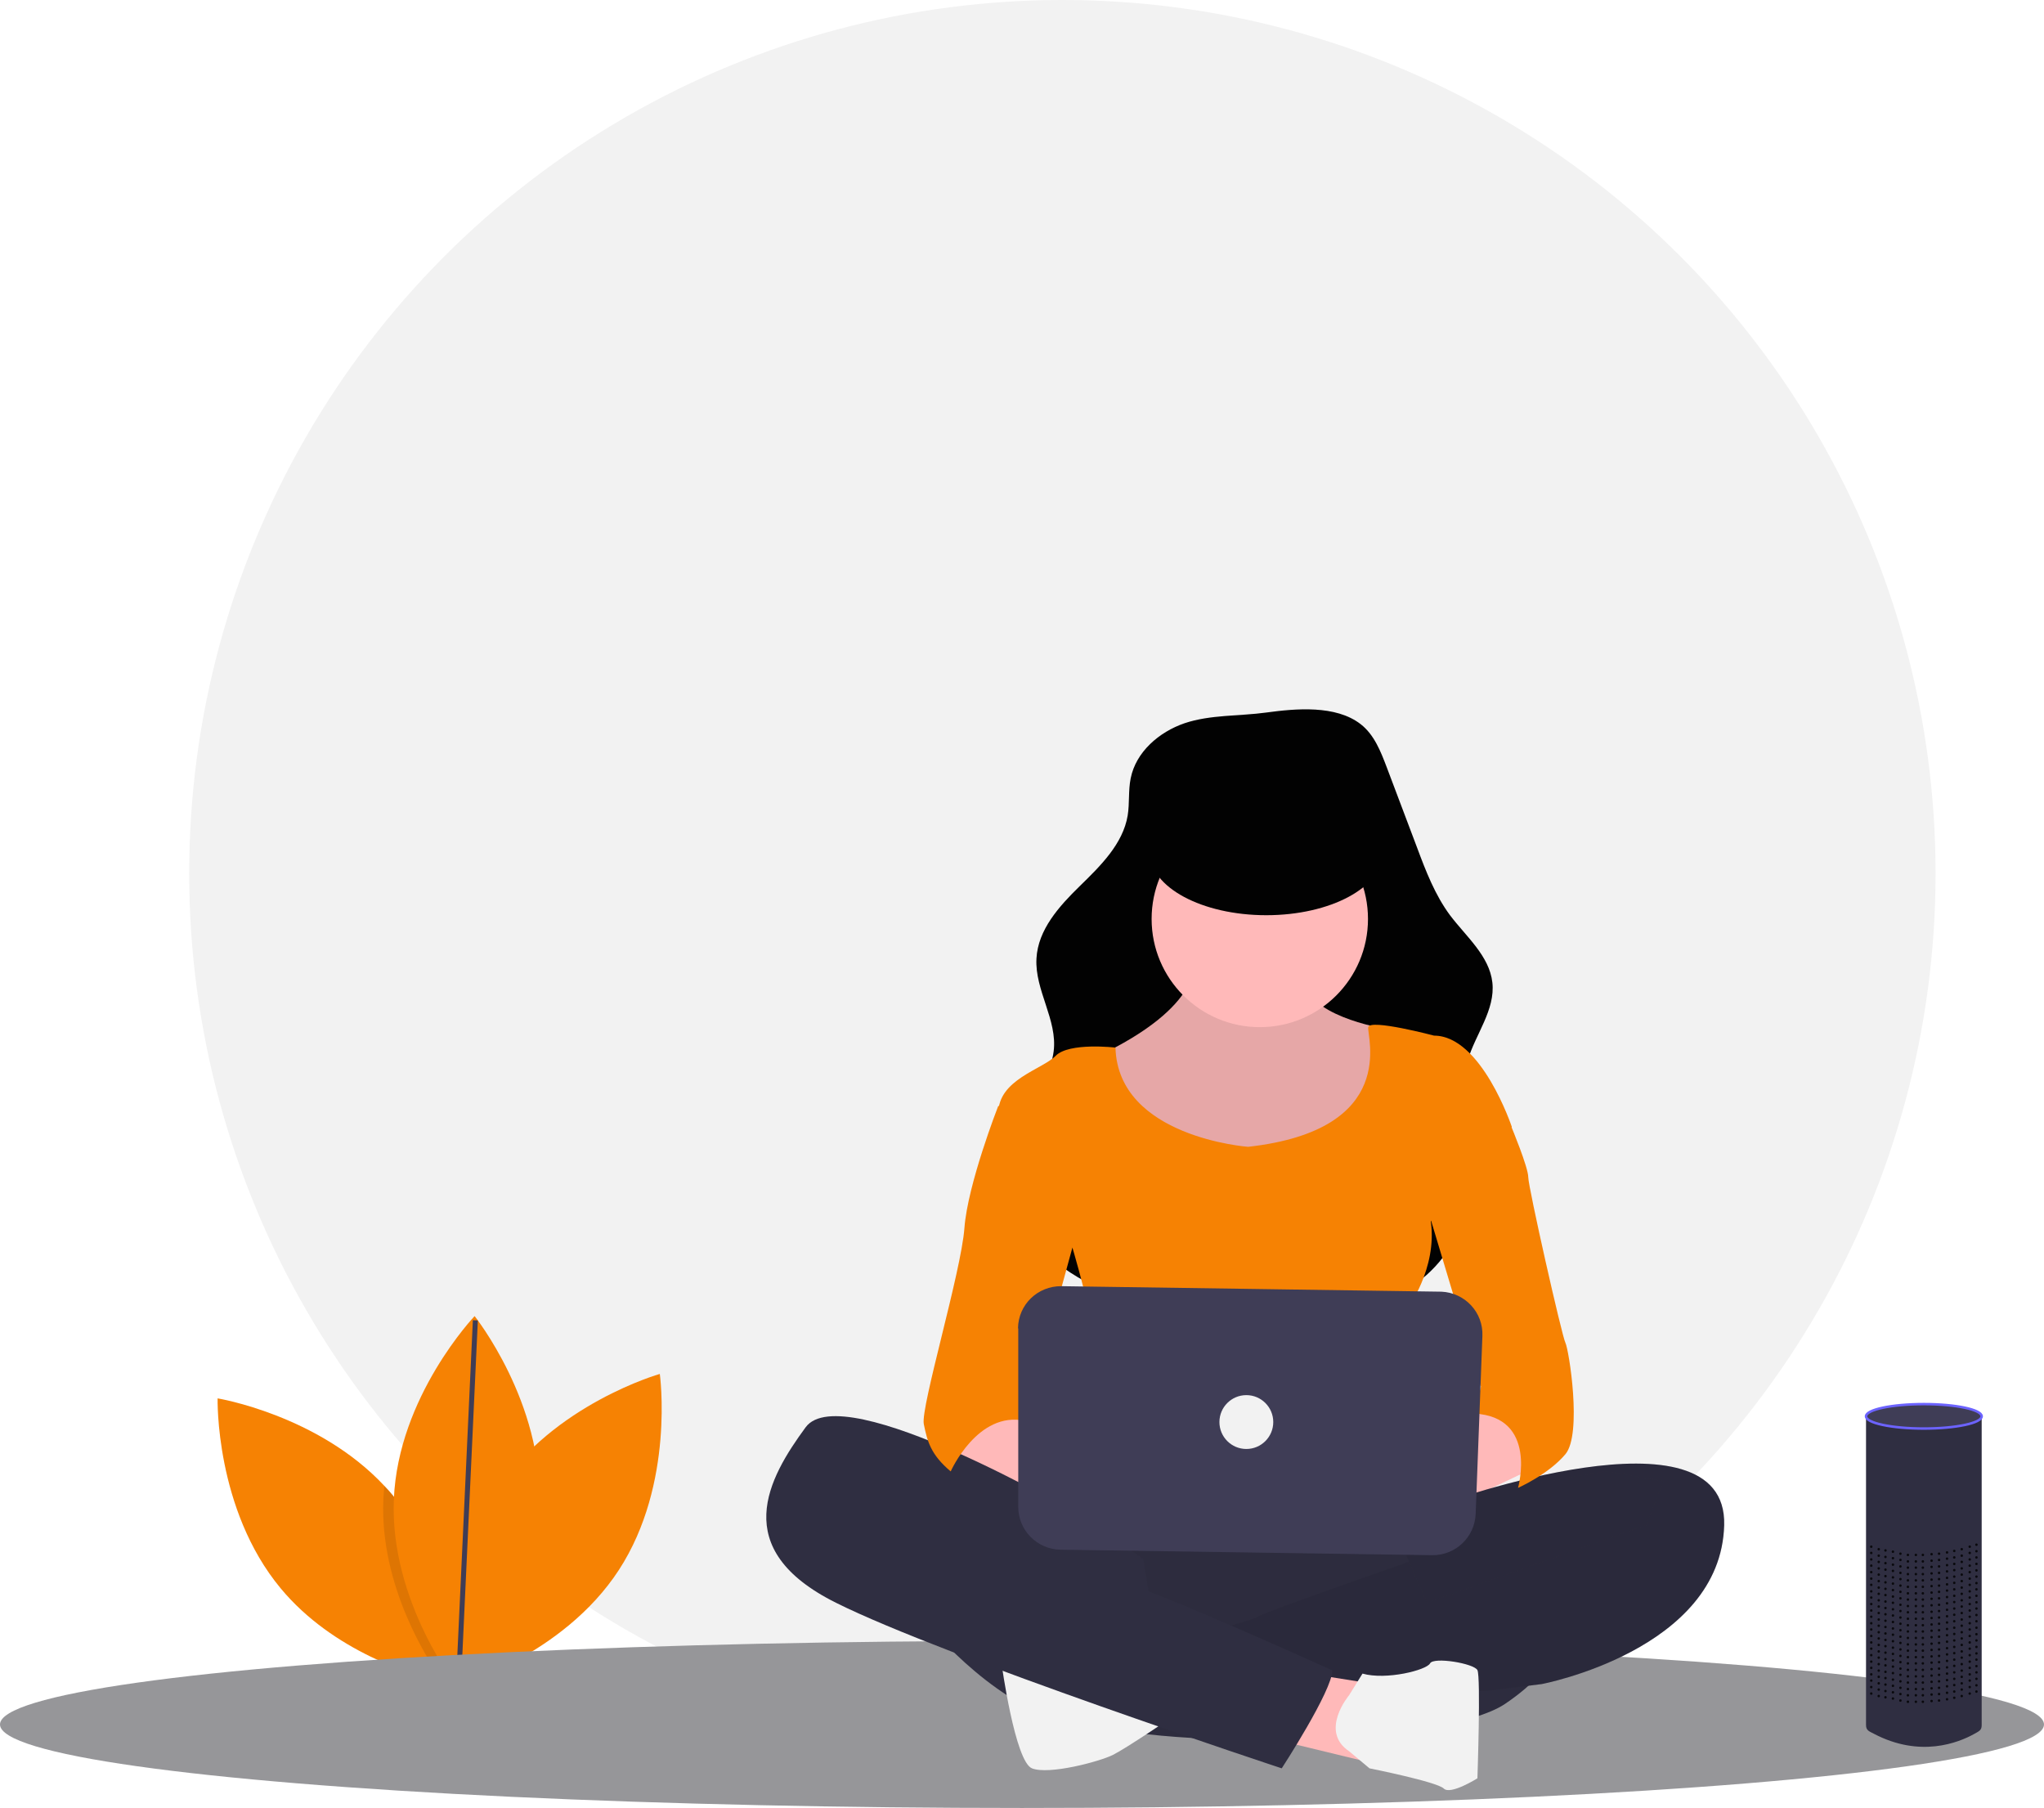 <?xml version="1.0" encoding="utf-8"?>
<!-- Generator: Adobe Illustrator 18.0.0, SVG Export Plug-In . SVG Version: 6.00 Build 0)  -->
<!DOCTYPE svg PUBLIC "-//W3C//DTD SVG 1.1//EN" "http://www.w3.org/Graphics/SVG/1.1/DTD/svg11.dtd">
<svg version="1.1" id="e4ebe004-ac85-4249-bdf7-a9685d9ba22f"
	 xmlns="http://www.w3.org/2000/svg" xmlns:xlink="http://www.w3.org/1999/xlink" x="0px" y="0px" viewBox="0 0 820 725.2"
	 enable-background="new 0 0 820 725.2" xml:space="preserve">
<title>voice interface</title>
<circle fill="#F2F2F2" cx="426.2" cy="350.3" r="350.3"/>
<path fill="#F68203" d="M199.4,597.8c-22.6,34.6-16.4,78.6-16.4,78.6s42.8-12.1,65.3-46.7s16.4-78.6,16.4-78.6
	S222,563.2,199.4,597.8z"/>
<path fill="#F68203" d="M182.9,676c0,0-0.5-0.1-1.6-0.3c-0.8-0.2-1.9-0.4-3.3-0.7c-12.1-2.9-44.3-12.5-65.4-37.9
	c-26.4-31.8-25.3-76.2-25.3-76.2s40.3,6.6,66.9,35.1c1.2,1.2,2.3,2.5,3.4,3.8c22.9,27.7,25.1,64.9,25.3,74.1
	C182.9,675.3,182.9,676,182.9,676z"/>
<path opacity="0.1" enable-background="new    " d="M182.9,673.9c-0.6,0.7-1.1,1.3-1.6,1.8c-1,1.1-1.5,1.7-1.5,1.7s-0.7-0.8-1.8-2.4
	c-6.1-8.5-25.7-38.7-24.2-73.6c0.1-1.8,0.2-3.6,0.4-5.4c1.2,1.2,2.3,2.5,3.4,3.8C180.6,627.5,182.7,664.7,182.9,673.9z"/>
<path fill="#F68203" d="M216.4,603.9c-1.8,41.3-32.4,73.5-32.4,73.5s-27.7-34.7-26-76s32.4-73.5,32.4-73.5S218.1,562.6,216.4,603.9z
	"/>
<line fill="none" stroke="#3F3D56" stroke-width="2" stroke-miterlimit="10" x1="183.9" y1="676.2" x2="190.7" y2="529.6"/>
<ellipse fill="#969699" cx="410" cy="691.7" rx="410" ry="33.5"/>
<path fill="#020202" d="M475.2,290.1c-10.2,3.5-19.5,11.5-21.6,22.1c-1,4.9-0.4,10-1.2,14.9c-1.9,11.4-10.9,20.2-19.2,28.3
	s-16.8,17.5-17.4,29.1c-0.7,12.7,8.5,24.6,6.9,37.2c-1.8,14.6-17.3,24.1-21.1,38.4c-2.6,9.5,0.6,19.8,5.7,28.2
	c9.8,16,26.6,26.9,44.4,32.7c17.8,5.8,36.9,7.1,55.6,7.3c22.9,0.2,47.7-1.7,64.9-16.8c9.8-8.7,16-20.8,17.2-33.8
	c1.6-17.5-5.7-35.5-0.6-52.4c3.2-10.6,11.1-20.2,9.9-31.2c-1.2-10.7-10.5-18.4-17-27c-6-8.1-9.7-17.7-13.2-27.1l-12.2-32.3
	c-2.4-6.3-5-13-10.4-17.2c-10-7.8-26.1-6.3-37.9-4.7C497.2,287.3,485.6,286.6,475.2,290.1z"/>
<path fill="#FFB9B9" d="M479,384.1c0,0,5.4,17.6-35.2,37.9c-40.6,20.3,4.1,42,4.1,42l47.4,10.8c0,0,48.8-6.8,54.2-14.9
	s14.9-35.2,12.2-39.3c-2-2.9-4.3-5.6-6.8-8.1c0,0-32.5-5.4-31.2-20.3S479,384.1,479,384.1z"/>
<path opacity="0.1" enable-background="new    " d="M479,384.1c0,0,5.4,17.6-35.2,37.9c-40.6,20.3,4.1,42,4.1,42l47.4,10.8
	c0,0,48.8-6.8,54.2-14.9s14.9-35.2,12.2-39.3c-2-2.9-4.3-5.6-6.8-8.1c0,0-32.5-5.4-31.2-20.3S479,384.1,479,384.1z"/>
<circle fill="#FFB9B9" cx="505.4" cy="368.6" r="43.4"/>
<path fill="#F68203" d="M500.7,460c0,0-52.2-3.8-53.2-39.8c0,0-18.6-2.2-24,3.3s-23,9.5-23,23s29.8,54.2,29.8,54.2
	s16.3,54.2,9.5,63.7s-8.1,33.9-8.1,33.9s67.7-5.4,78.6,0s54.2,5.4,56.9,0s-2.7-73.2-2.7-73.2s12.2-16.3,9.5-35.2l32.5-37.9
	c0,0-12.2-36.6-31.2-36.6c0,0-25.7-6.8-26.4-3.4S561.6,453.2,500.7,460z"/>
<path fill="#FFB9B9" d="M378.7,579.2c0,0,12.2,19,43.4,23s36.6-6.8,33.9-9.5c-2.7-2.7-35.2-14.9-35.2-14.9l-19-14.9L378.7,579.2z"/>
<path fill="#FFB9B9" d="M600.9,563l-35.2,20.3c0,0-46.1-2.7-28.5,10.8s50.1,8.1,50.1,8.1l31.2-14.9L600.9,563z"/>
<path fill="#2F2E41" d="M424.8,598.2c0,0-32.5,79.9,6.8,92.1s147.7,9.5,172.1-6.8c24.4-16.3,31.2-37.9,27.1-44.7
	c-4.1-6.8-31.2-25.7-50.1-27.1S424.8,598.2,424.8,598.2z"/>
<path opacity="5.000000e-002" enable-background="new    " d="M424.8,598.2c0,0-32.5,79.9,6.8,92.1s147.7,9.5,172.1-6.8
	c24.4-16.3,31.2-37.9,27.1-44.7c-4.1-6.8-31.2-25.7-50.1-27.1S424.8,598.2,424.8,598.2z"/>
<path fill="#2F2E41" d="M578.3,603.2c0,0,114.8-41.5,113.4,8.6c-1.4,50.1-73.2,63.7-73.2,63.7l-21.7,2.7l-119.2,4.1
	c0,0,4.1-21.7-5.4-24.4c0,0,31.2-8.1,32.5-9.5c1.4-1.4,78.6-28.5,84-29.8c5.4-1.4,21.7-12.2,33.9-10.8c0,0,13.5-10.8,28.5-8.1
	l-42,2.7L578.3,603.2z"/>
<path opacity="0.1" enable-background="new    " d="M578.3,603.2c0,0,114.8-41.5,113.4,8.6c-1.4,50.1-73.2,63.7-73.2,63.7l-21.7,2.7
	l-119.2,4.1c0,0,4.1-21.7-5.4-24.4c0,0,31.2-8.1,32.5-9.5c1.4-1.4,78.6-28.5,84-29.8c5.4-1.4,21.7-12.2,33.9-10.8
	c0,0,13.5-10.8,28.5-8.1l-42,2.7L578.3,603.2z"/>
<polygon fill="#2F2E41" points="558,609.9 572.5,642.9 660.5,611.7 667.3,594.1 644.3,590.1 598,598.2 577.9,603.6 "/>
<polygon opacity="0.1" enable-background="new    " points="558,609.9 572.5,642.9 660.5,611.7 667.3,594.1 644.3,590.1 598,598.2 
	577.9,603.6 "/>
<path fill="#2F2E41" d="M370.6,649.7c0,0,25.7,32.5,55.5,40.6c29.8,8.1,46.1-2.7,46.1-2.7l-9.5-37.9l-4.1-24.4l-17.6-12.2
	l-35.2-16.3l-42-13.5c0,0-17.6-2.7-17.6,0c0,2.7,16.3,43.4,16.3,43.4L370.6,649.7z"/>
<path fill="#F2F2F2" d="M401.8,667.3c0,0,5.4,39.3,12.2,42s27.1-2.7,32.5-5.4c5.4-2.7,23.8-15.2,23.8-15.2S405.8,664.6,401.8,667.3z
	"/>
<polygon fill="#FFB9B9" points="525.1,671.3 550.8,675.4 548.1,706.6 512.2,697.9 "/>
<path fill="#F2F2F2" d="M541.2,680c0,0-12.1,14.4,0.1,22.5l8.1,6.8c0,0,27.1,5.4,29.8,8.1c2.7,2.7,13.5-4.1,13.5-4.1
	s1.4-40.6,0-43.4c-1.4-2.7-17.6-5.4-19-2.7c-1.4,2.7-17.6,6.8-27.1,4.1L541.2,680z"/>
<path fill="#2F2E41" d="M432.9,607.7c0,0-94.8-55.5-109.7-35.2s-31.2,48.8,12.2,70.4c43.4,21.7,178.8,66.4,178.8,66.4
	s20.3-31.2,20.3-39.3c0,0-71.8-32.5-84-35.2c-12.2-2.7-61-33.9-67.7-36.6c-6.8-2.7-16.3-10.8-16.3-10.8L432.9,607.7z"/>
<path fill="#F68203" d="M405.8,439.7l-5.4,4.1c0,0-12.2,31.2-13.5,48.8s-17.6,71.8-16.3,78.6c1.4,6.8,2.7,12.2,10.8,19
	c0,0,10.8-24.4,29.8-20.3l23-84L405.8,439.7z"/>
<path fill="#F68203" d="M595.5,439.7l10.8,12.2c0,0,6.8,16.3,6.8,20.3s13.5,63.7,14.9,66.4c1.4,2.7,6.8,36.6,0,44.7
	s-19,13.5-19,13.5s8.1-28.5-17.6-29.8l2.7-10.8l-24.4-81.3L595.5,439.7z"/>
<path fill="#3F3D56" d="M408.5,533v71.4c0,9.4,7.5,17,16.9,17.2l149.2,2.2c9.3,0.1,17-7.2,17.4-16.5l2.7-71.4
	c0.4-9.5-7-17.4-16.5-17.8c-0.1,0-0.3,0-0.4,0l-152-2.2c-9.5-0.1-17.3,7.4-17.4,16.9C408.5,532.8,408.5,532.9,408.5,533z"/>
<ellipse fill="#020202" cx="508" cy="342" rx="46.7" ry="25.1"/>
<circle fill="#F2F2F2" cx="500" cy="570.4" r="10.8"/>
<path fill="#2F2E41" d="M795,568.2V692c0,2.1-1.1,2.4-3,3.5c-6.3,3.5-21.7,9.7-40.3-0.1c-1.9-1-3.1-1.3-3.1-3.5V569
	C748.6,569,772.2,578.5,795,568.2z"/>
<ellipse fill="#3F3D56" stroke="#6C63FF" stroke-miterlimit="10" cx="771.8" cy="568.1" rx="23.2" ry="4.9"/>
<g opacity="0.8">
	<circle cx="792.9" cy="619.6" r="0.5"/>
	<circle cx="790.2" cy="620.4" r="0.5"/>
	<circle cx="787" cy="621.4" r="0.5"/>
	<circle cx="781.1" cy="622.7" r="0.5"/>
	<circle cx="774.9" cy="623.4" r="0.5"/>
	<circle cx="768.6" cy="623.7" r="0.5"/>
	<circle cx="759.4" cy="622.4" r="0.5"/>
	<circle cx="762.4" cy="623.2" r="0.5"/>
	<circle cx="753.7" cy="621.4" r="0.5"/>
	<circle cx="756.4" cy="621.9" r="0.5"/>
	<circle cx="750.7" cy="620.4" r="0.5"/>
	<circle cx="784" cy="622.1" r="0.5"/>
	<circle cx="777.9" cy="623.2" r="0.5"/>
	<circle cx="771.4" cy="623.7" r="0.5"/>
	<circle cx="765.4" cy="623.7" r="0.5"/>
</g>
<g opacity="0.8">
	<circle cx="792.9" cy="622.2" r="0.5"/>
	<circle cx="790.2" cy="622.9" r="0.5"/>
	<circle cx="787" cy="624" r="0.5"/>
	<circle cx="781.1" cy="625.2" r="0.5"/>
	<circle cx="774.9" cy="626" r="0.5"/>
	<circle cx="768.6" cy="626.3" r="0.5"/>
	<circle cx="759.4" cy="625" r="0.5"/>
	<circle cx="762.4" cy="625.7" r="0.5"/>
	<circle cx="753.7" cy="624" r="0.5"/>
	<circle cx="756.4" cy="624.5" r="0.5"/>
	<circle cx="750.7" cy="622.9" r="0.5"/>
	<circle cx="784" cy="624.7" r="0.5"/>
	<circle cx="777.9" cy="625.7" r="0.5"/>
	<circle cx="771.4" cy="626.3" r="0.5"/>
	<circle cx="765.4" cy="626.3" r="0.5"/>
</g>
<g opacity="0.8">
	<circle cx="792.9" cy="624.7" r="0.5"/>
	<circle cx="790.2" cy="625.5" r="0.5"/>
	<circle cx="787" cy="626.5" r="0.5"/>
	<circle cx="781.1" cy="627.8" r="0.5"/>
	<circle cx="774.9" cy="628.5" r="0.5"/>
	<circle cx="768.6" cy="628.8" r="0.5"/>
	<circle cx="759.4" cy="627.6" r="0.5"/>
	<circle cx="762.4" cy="628.3" r="0.5"/>
	<circle cx="753.7" cy="626.5" r="0.5"/>
	<circle cx="756.4" cy="627" r="0.5"/>
	<circle cx="750.7" cy="625.5" r="0.5"/>
	<circle cx="784" cy="627.3" r="0.5"/>
	<circle cx="777.9" cy="628.3" r="0.5"/>
	<circle cx="771.4" cy="628.8" r="0.5"/>
	<circle cx="765.4" cy="628.8" r="0.5"/>
</g>
<g opacity="0.8">
	<circle cx="792.9" cy="627.3" r="0.5"/>
	<circle cx="790.2" cy="628" r="0.5"/>
	<circle cx="787" cy="629.1" r="0.5"/>
	<circle cx="781.1" cy="630.3" r="0.5"/>
	<circle cx="774.9" cy="631.1" r="0.5"/>
	<circle cx="768.6" cy="631.4" r="0.5"/>
	<circle cx="759.4" cy="630.1" r="0.5"/>
	<circle cx="762.4" cy="630.9" r="0.5"/>
	<circle cx="753.7" cy="629.1" r="0.5"/>
	<circle cx="756.4" cy="629.6" r="0.5"/>
	<circle cx="750.7" cy="628" r="0.5"/>
	<circle cx="784" cy="629.8" r="0.5"/>
	<circle cx="777.9" cy="630.9" r="0.5"/>
	<circle cx="771.4" cy="631.4" r="0.5"/>
	<circle cx="765.4" cy="631.4" r="0.5"/>
</g>
<g opacity="0.8">
	<circle cx="792.9" cy="629.9" r="0.5"/>
	<circle cx="790.2" cy="630.6" r="0.5"/>
	<circle cx="787" cy="631.6" r="0.5"/>
	<circle cx="781.1" cy="632.9" r="0.5"/>
	<circle cx="774.9" cy="633.6" r="0.5"/>
	<circle cx="768.6" cy="633.9" r="0.5"/>
	<circle cx="759.4" cy="632.7" r="0.5"/>
	<circle cx="762.4" cy="633.4" r="0.5"/>
	<circle cx="753.7" cy="631.6" r="0.5"/>
	<circle cx="756.4" cy="632.2" r="0.5"/>
	<circle cx="750.7" cy="630.6" r="0.5"/>
	<circle cx="784" cy="632.4" r="0.5"/>
	<circle cx="777.9" cy="633.4" r="0.5"/>
	<circle cx="771.4" cy="633.9" r="0.5"/>
	<circle cx="765.4" cy="633.9" r="0.5"/>
</g>
<g opacity="0.8">
	<circle cx="792.9" cy="632.4" r="0.5"/>
	<circle cx="790.2" cy="633.2" r="0.5"/>
	<circle cx="787" cy="634.2" r="0.5"/>
	<circle cx="781.1" cy="635.5" r="0.5"/>
	<circle cx="774.9" cy="636.2" r="0.5"/>
	<circle cx="768.6" cy="636.5" r="0.5"/>
	<circle cx="759.4" cy="635.2" r="0.5"/>
	<circle cx="762.4" cy="636" r="0.5"/>
	<circle cx="753.7" cy="634.2" r="0.5"/>
	<circle cx="756.4" cy="634.7" r="0.5"/>
	<circle cx="750.7" cy="633.2" r="0.5"/>
	<circle cx="784" cy="634.9" r="0.5"/>
	<circle cx="777.9" cy="636" r="0.5"/>
	<circle cx="771.4" cy="636.5" r="0.5"/>
	<circle cx="765.4" cy="636.5" r="0.5"/>
</g>
<g opacity="0.8">
	<circle cx="792.9" cy="635" r="0.5"/>
	<circle cx="790.2" cy="635.7" r="0.5"/>
	<circle cx="787" cy="636.8" r="0.5"/>
	<circle cx="781.1" cy="638" r="0.5"/>
	<circle cx="774.9" cy="638.8" r="0.5"/>
	<circle cx="768.6" cy="639.1" r="0.5"/>
	<circle cx="759.4" cy="637.8" r="0.5"/>
	<circle cx="762.4" cy="638.5" r="0.5"/>
	<circle cx="753.7" cy="636.8" r="0.5"/>
	<circle cx="756.4" cy="637.3" r="0.5"/>
	<circle cx="750.7" cy="635.7" r="0.5"/>
	<circle cx="784" cy="637.5" r="0.5"/>
	<circle cx="777.9" cy="638.5" r="0.5"/>
	<circle cx="771.4" cy="639.1" r="0.5"/>
	<circle cx="765.4" cy="639.1" r="0.5"/>
</g>
<g opacity="0.8">
	<circle cx="792.9" cy="637.5" r="0.5"/>
	<circle cx="790.2" cy="638.3" r="0.5"/>
	<circle cx="787" cy="639.3" r="0.5"/>
	<circle cx="781.1" cy="640.6" r="0.5"/>
	<circle cx="774.9" cy="641.3" r="0.5"/>
	<circle cx="768.6" cy="641.6" r="0.5"/>
	<circle cx="759.4" cy="640.4" r="0.5"/>
	<circle cx="762.4" cy="641.1" r="0.5"/>
	<circle cx="753.7" cy="639.3" r="0.5"/>
	<circle cx="756.4" cy="639.8" r="0.5"/>
	<circle cx="750.7" cy="638.3" r="0.5"/>
	<circle cx="784" cy="640.1" r="0.5"/>
	<circle cx="777.9" cy="641.1" r="0.5"/>
	<circle cx="771.4" cy="641.6" r="0.5"/>
	<circle cx="765.4" cy="641.6" r="0.5"/>
</g>
<g opacity="0.8">
	<circle cx="792.9" cy="640.1" r="0.5"/>
	<circle cx="790.2" cy="640.8" r="0.5"/>
	<circle cx="787" cy="641.9" r="0.5"/>
	<circle cx="781.1" cy="643.1" r="0.5"/>
	<circle cx="774.9" cy="643.9" r="0.5"/>
	<circle cx="768.6" cy="644.2" r="0.5"/>
	<circle cx="759.4" cy="642.9" r="0.5"/>
	<circle cx="762.4" cy="643.7" r="0.5"/>
	<circle cx="753.7" cy="641.9" r="0.5"/>
	<circle cx="756.4" cy="642.4" r="0.5"/>
	<circle cx="750.7" cy="640.8" r="0.5"/>
	<circle cx="784" cy="642.6" r="0.5"/>
	<circle cx="777.9" cy="643.7" r="0.5"/>
	<circle cx="771.4" cy="644.2" r="0.5"/>
	<circle cx="765.4" cy="644.2" r="0.5"/>
</g>
<g opacity="0.8">
	<circle cx="792.9" cy="642.7" r="0.5"/>
	<circle cx="790.2" cy="643.4" r="0.5"/>
	<circle cx="787" cy="644.4" r="0.5"/>
	<circle cx="781.1" cy="645.7" r="0.5"/>
	<circle cx="774.9" cy="646.5" r="0.5"/>
	<circle cx="768.6" cy="646.7" r="0.5"/>
	<circle cx="759.4" cy="645.5" r="0.5"/>
	<circle cx="762.4" cy="646.2" r="0.5"/>
	<circle cx="753.7" cy="644.4" r="0.5"/>
	<circle cx="756.4" cy="645" r="0.5"/>
	<circle cx="750.7" cy="643.4" r="0.5"/>
	<circle cx="784" cy="645.2" r="0.5"/>
	<circle cx="777.9" cy="646.2" r="0.5"/>
	<circle cx="771.4" cy="646.7" r="0.5"/>
	<circle cx="765.4" cy="646.7" r="0.5"/>
</g>
<g opacity="0.8">
	<circle cx="792.9" cy="645.2" r="0.5"/>
	<circle cx="790.2" cy="646" r="0.5"/>
	<circle cx="787" cy="647" r="0.5"/>
	<circle cx="781.1" cy="648.3" r="0.5"/>
	<circle cx="774.9" cy="649" r="0.5"/>
	<circle cx="768.6" cy="649.3" r="0.5"/>
	<circle cx="759.4" cy="648" r="0.5"/>
	<circle cx="762.4" cy="648.8" r="0.5"/>
	<circle cx="753.7" cy="647" r="0.5"/>
	<circle cx="756.4" cy="647.5" r="0.5"/>
	<circle cx="750.7" cy="646" r="0.5"/>
	<circle cx="784" cy="647.7" r="0.5"/>
	<circle cx="777.9" cy="648.8" r="0.5"/>
	<circle cx="771.4" cy="649.3" r="0.5"/>
	<circle cx="765.4" cy="649.3" r="0.5"/>
</g>
<g opacity="0.8">
	<circle cx="792.9" cy="647.8" r="0.5"/>
	<circle cx="790.2" cy="648.5" r="0.5"/>
	<circle cx="787" cy="649.6" r="0.5"/>
	<circle cx="781.1" cy="650.8" r="0.5"/>
	<circle cx="774.9" cy="651.6" r="0.5"/>
	<circle cx="768.6" cy="651.9" r="0.5"/>
	<circle cx="759.4" cy="650.6" r="0.5"/>
	<circle cx="762.4" cy="651.3" r="0.5"/>
	<circle cx="753.7" cy="649.6" r="0.5"/>
	<circle cx="756.4" cy="650.1" r="0.5"/>
	<circle cx="750.7" cy="648.5" r="0.5"/>
	<circle cx="784" cy="650.3" r="0.5"/>
	<circle cx="777.9" cy="651.3" r="0.5"/>
	<circle cx="771.4" cy="651.9" r="0.5"/>
	<circle cx="765.4" cy="651.9" r="0.5"/>
</g>
<g opacity="0.8">
	<circle cx="792.9" cy="650.3" r="0.5"/>
	<circle cx="790.2" cy="651.1" r="0.5"/>
	<circle cx="787" cy="652.1" r="0.5"/>
	<circle cx="781.1" cy="653.4" r="0.5"/>
	<circle cx="774.9" cy="654.1" r="0.5"/>
	<circle cx="768.6" cy="654.4" r="0.5"/>
	<circle cx="759.4" cy="653.2" r="0.5"/>
	<circle cx="762.4" cy="653.9" r="0.5"/>
	<circle cx="753.7" cy="652.1" r="0.5"/>
	<circle cx="756.4" cy="652.6" r="0.5"/>
	<circle cx="750.7" cy="651.1" r="0.5"/>
	<circle cx="784" cy="652.9" r="0.5"/>
	<circle cx="777.9" cy="653.9" r="0.5"/>
	<circle cx="771.4" cy="654.4" r="0.5"/>
	<circle cx="765.4" cy="654.4" r="0.5"/>
</g>
<g opacity="0.8">
	<circle cx="792.9" cy="652.9" r="0.5"/>
	<circle cx="790.2" cy="653.6" r="0.5"/>
	<circle cx="787" cy="654.7" r="0.5"/>
	<circle cx="781.1" cy="655.9" r="0.5"/>
	<circle cx="774.9" cy="656.7" r="0.5"/>
	<circle cx="768.6" cy="657" r="0.5"/>
	<circle cx="759.4" cy="655.7" r="0.5"/>
	<circle cx="762.4" cy="656.5" r="0.5"/>
	<circle cx="753.7" cy="654.7" r="0.5"/>
	<circle cx="756.4" cy="655.2" r="0.5"/>
	<circle cx="750.7" cy="653.6" r="0.5"/>
	<circle cx="784" cy="655.4" r="0.5"/>
	<circle cx="777.9" cy="656.5" r="0.5"/>
	<circle cx="771.4" cy="657" r="0.5"/>
	<circle cx="765.4" cy="657" r="0.5"/>
</g>
<g opacity="0.8">
	<circle cx="792.9" cy="655.5" r="0.5"/>
	<circle cx="790.2" cy="656.2" r="0.5"/>
	<circle cx="787" cy="657.2" r="0.5"/>
	<circle cx="781.1" cy="658.5" r="0.5"/>
	<circle cx="774.9" cy="659.3" r="0.5"/>
	<circle cx="768.6" cy="659.6" r="0.5"/>
	<circle cx="759.4" cy="658.3" r="0.5"/>
	<circle cx="762.4" cy="659" r="0.5"/>
	<circle cx="753.7" cy="657.2" r="0.5"/>
	<circle cx="756.4" cy="657.8" r="0.5"/>
	<circle cx="750.7" cy="656.2" r="0.5"/>
	<circle cx="784" cy="658" r="0.5"/>
	<circle cx="777.9" cy="659" r="0.5"/>
	<circle cx="771.4" cy="659.6" r="0.5"/>
	<circle cx="765.4" cy="659.6" r="0.5"/>
</g>
<g opacity="0.8">
	<circle cx="792.9" cy="658" r="0.5"/>
	<circle cx="790.2" cy="658.8" r="0.5"/>
	<circle cx="787" cy="659.8" r="0.5"/>
	<circle cx="781.1" cy="661.1" r="0.5"/>
	<circle cx="774.9" cy="661.8" r="0.5"/>
	<circle cx="768.6" cy="662.1" r="0.5"/>
	<circle cx="759.4" cy="660.9" r="0.5"/>
	<circle cx="762.4" cy="661.6" r="0.5"/>
	<circle cx="753.7" cy="659.8" r="0.5"/>
	<circle cx="756.4" cy="660.3" r="0.5"/>
	<circle cx="750.7" cy="658.8" r="0.5"/>
	<circle cx="784" cy="660.6" r="0.5"/>
	<circle cx="777.9" cy="661.6" r="0.5"/>
	<circle cx="771.4" cy="662.1" r="0.5"/>
	<circle cx="765.4" cy="662.1" r="0.5"/>
</g>
<g opacity="0.8">
	<circle cx="792.9" cy="660.6" r="0.5"/>
	<circle cx="790.2" cy="661.3" r="0.5"/>
	<circle cx="787" cy="662.4" r="0.5"/>
	<circle cx="781.1" cy="663.6" r="0.5"/>
	<circle cx="774.9" cy="664.4" r="0.5"/>
	<circle cx="768.6" cy="664.7" r="0.5"/>
	<circle cx="759.4" cy="663.4" r="0.5"/>
	<circle cx="762.4" cy="664.2" r="0.5"/>
	<circle cx="753.7" cy="662.4" r="0.5"/>
	<circle cx="756.4" cy="662.9" r="0.5"/>
	<circle cx="750.7" cy="661.3" r="0.5"/>
	<circle cx="784" cy="663.1" r="0.5"/>
	<circle cx="777.9" cy="664.2" r="0.5"/>
	<circle cx="771.4" cy="664.7" r="0.5"/>
	<circle cx="765.4" cy="664.7" r="0.5"/>
</g>
<g opacity="0.8">
	<circle cx="792.9" cy="663.2" r="0.5"/>
	<circle cx="790.2" cy="663.9" r="0.5"/>
	<circle cx="787" cy="664.9" r="0.5"/>
	<circle cx="781.1" cy="666.2" r="0.5"/>
	<circle cx="774.9" cy="666.9" r="0.5"/>
	<circle cx="768.6" cy="667.2" r="0.5"/>
	<circle cx="759.4" cy="666" r="0.5"/>
	<circle cx="762.4" cy="666.7" r="0.5"/>
	<circle cx="753.7" cy="664.9" r="0.5"/>
	<circle cx="756.4" cy="665.5" r="0.5"/>
	<circle cx="750.7" cy="663.9" r="0.5"/>
	<circle cx="784" cy="665.7" r="0.5"/>
	<circle cx="777.9" cy="666.7" r="0.5"/>
	<circle cx="771.4" cy="667.2" r="0.5"/>
	<circle cx="765.4" cy="667.2" r="0.5"/>
</g>
<g opacity="0.8">
	<circle cx="792.9" cy="665.7" r="0.5"/>
	<circle cx="790.2" cy="666.5" r="0.5"/>
	<circle cx="787" cy="667.5" r="0.5"/>
	<circle cx="781.1" cy="668.8" r="0.5"/>
	<circle cx="774.9" cy="669.5" r="0.5"/>
	<circle cx="768.6" cy="669.8" r="0.5"/>
	<circle cx="759.4" cy="668.5" r="0.5"/>
	<circle cx="762.4" cy="669.3" r="0.5"/>
	<circle cx="753.7" cy="667.5" r="0.5"/>
	<circle cx="756.4" cy="668" r="0.5"/>
	<circle cx="750.7" cy="666.5" r="0.5"/>
	<circle cx="784" cy="668.2" r="0.5"/>
	<circle cx="777.9" cy="669.3" r="0.5"/>
	<circle cx="771.4" cy="669.8" r="0.5"/>
	<circle cx="765.4" cy="669.8" r="0.5"/>
</g>
<g opacity="0.8">
	<circle cx="792.9" cy="668.3" r="0.5"/>
	<circle cx="790.2" cy="669" r="0.5"/>
	<circle cx="787" cy="670.1" r="0.5"/>
	<circle cx="781.1" cy="671.3" r="0.5"/>
	<circle cx="774.9" cy="672.1" r="0.5"/>
	<circle cx="768.6" cy="672.4" r="0.5"/>
	<circle cx="759.4" cy="671.1" r="0.5"/>
	<circle cx="762.4" cy="671.8" r="0.5"/>
	<circle cx="753.7" cy="670.1" r="0.5"/>
	<circle cx="756.4" cy="670.6" r="0.5"/>
	<circle cx="750.7" cy="669" r="0.5"/>
	<circle cx="784" cy="670.8" r="0.5"/>
	<circle cx="777.9" cy="671.8" r="0.5"/>
	<circle cx="771.4" cy="672.4" r="0.5"/>
	<circle cx="765.4" cy="672.4" r="0.5"/>
</g>
<g opacity="0.8">
	<circle cx="792.9" cy="670.8" r="0.5"/>
	<circle cx="790.2" cy="671.6" r="0.5"/>
	<circle cx="787" cy="672.6" r="0.5"/>
	<circle cx="781.1" cy="673.9" r="0.5"/>
	<circle cx="774.9" cy="674.6" r="0.5"/>
	<circle cx="768.6" cy="674.9" r="0.5"/>
	<circle cx="759.4" cy="673.7" r="0.5"/>
	<circle cx="762.4" cy="674.4" r="0.5"/>
	<circle cx="753.7" cy="672.6" r="0.5"/>
	<circle cx="756.4" cy="673.1" r="0.5"/>
	<circle cx="750.7" cy="671.6" r="0.5"/>
	<circle cx="784" cy="673.4" r="0.5"/>
	<circle cx="777.9" cy="674.4" r="0.5"/>
	<circle cx="771.4" cy="674.9" r="0.5"/>
	<circle cx="765.4" cy="674.9" r="0.5"/>
</g>
<g opacity="0.8">
	<circle cx="792.9" cy="673.4" r="0.5"/>
	<circle cx="790.2" cy="674.1" r="0.5"/>
	<circle cx="787" cy="675.2" r="0.5"/>
	<circle cx="781.1" cy="676.4" r="0.5"/>
	<circle cx="774.9" cy="677.2" r="0.5"/>
	<circle cx="768.6" cy="677.5" r="0.5"/>
	<circle cx="759.4" cy="676.2" r="0.5"/>
	<circle cx="762.4" cy="677" r="0.5"/>
	<circle cx="753.7" cy="675.2" r="0.5"/>
	<circle cx="756.4" cy="675.7" r="0.5"/>
	<circle cx="750.7" cy="674.1" r="0.5"/>
	<circle cx="784" cy="675.9" r="0.5"/>
	<circle cx="777.9" cy="677" r="0.5"/>
	<circle cx="771.4" cy="677.5" r="0.5"/>
	<circle cx="765.4" cy="677.5" r="0.5"/>
</g>
<g opacity="0.8">
	<circle cx="792.9" cy="676" r="0.5"/>
	<circle cx="790.2" cy="676.7" r="0.5"/>
	<circle cx="787" cy="677.7" r="0.5"/>
	<circle cx="781.1" cy="679" r="0.5"/>
	<circle cx="774.9" cy="679.7" r="0.5"/>
	<circle cx="768.6" cy="680" r="0.5"/>
	<circle cx="759.4" cy="678.8" r="0.5"/>
	<circle cx="762.4" cy="679.5" r="0.5"/>
	<circle cx="753.7" cy="677.7" r="0.5"/>
	<circle cx="756.4" cy="678.3" r="0.5"/>
	<circle cx="750.7" cy="676.7" r="0.5"/>
	<circle cx="784" cy="678.5" r="0.5"/>
	<circle cx="777.9" cy="679.5" r="0.5"/>
	<circle cx="771.4" cy="680" r="0.5"/>
	<circle cx="765.4" cy="680" r="0.5"/>
</g>
<g opacity="0.8">
	<circle cx="792.9" cy="678.5" r="0.5"/>
	<circle cx="790.2" cy="679.3" r="0.5"/>
	<circle cx="787" cy="680.3" r="0.5"/>
	<circle cx="781.1" cy="681.6" r="0.5"/>
	<circle cx="774.9" cy="682.3" r="0.5"/>
	<circle cx="768.6" cy="682.6" r="0.5"/>
	<circle cx="759.4" cy="681.3" r="0.5"/>
	<circle cx="762.4" cy="682.1" r="0.5"/>
	<circle cx="753.7" cy="680.3" r="0.5"/>
	<circle cx="756.4" cy="680.8" r="0.5"/>
	<circle cx="750.7" cy="679.3" r="0.5"/>
	<circle cx="784" cy="681" r="0.5"/>
	<circle cx="777.9" cy="682.1" r="0.5"/>
	<circle cx="771.4" cy="682.6" r="0.5"/>
	<circle cx="765.4" cy="682.6" r="0.5"/>
</g>
</svg>
